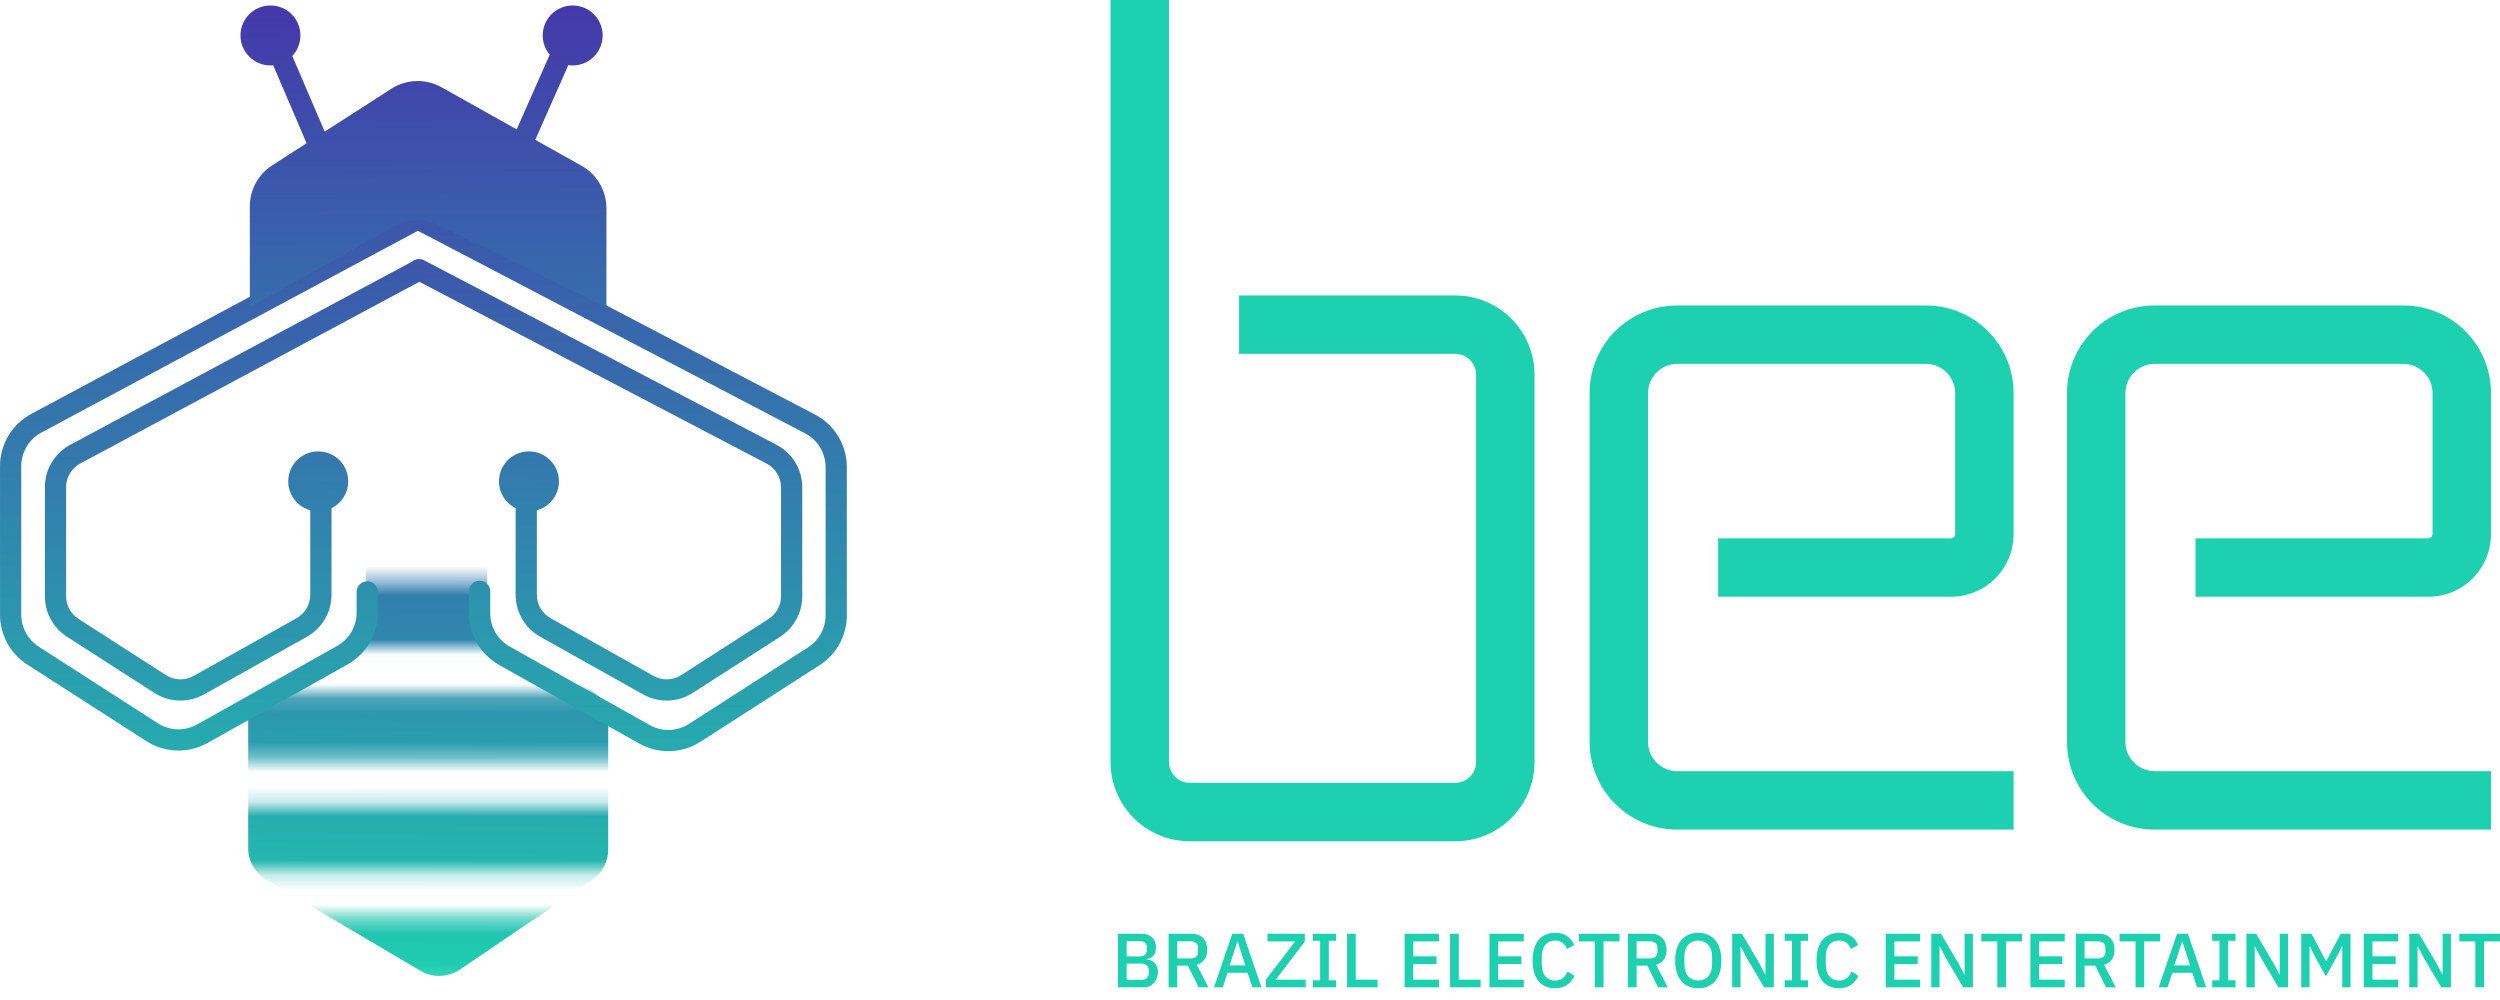 <svg width="170" height="68" viewBox="0 0 170 68" fill="none" xmlns="http://www.w3.org/2000/svg">
<path fill-rule="evenodd" clip-rule="evenodd" d="M75.517 -2.08747e-06L75.517 51.816C75.517 54.794 77.931 57.207 80.908 57.207L98.956 57.207C101.934 57.207 104.348 54.794 104.348 51.816L104.348 25.482C104.348 22.505 101.934 20.091 98.956 20.091L84.257 20.091L84.257 24.063L98.956 24.063C99.74 24.063 100.375 24.698 100.375 25.482L100.375 51.816C100.375 52.599 99.74 53.235 98.956 53.235L80.908 53.235C80.125 53.235 79.49 52.599 79.49 51.816L79.49 -2.17316e-06L75.517 -2.08747e-06Z" fill="#1DD0B0"/>
<path fill-rule="evenodd" clip-rule="evenodd" d="M169.387 56.413L146.515 56.413C143.224 56.413 140.556 53.745 140.556 50.454L140.556 26.731C140.556 23.44 143.224 20.772 146.515 20.772L163.428 20.772C166.719 20.772 169.387 23.44 169.387 26.731L169.387 36.322C169.387 38.673 167.481 40.579 165.13 40.579L149.296 40.579L149.296 36.606L165.13 36.606C165.287 36.606 165.414 36.479 165.414 36.322L165.414 26.731C165.414 25.634 164.525 24.744 163.428 24.744L146.515 24.744C145.418 24.744 144.529 25.634 144.529 26.731L144.529 50.454C144.529 51.551 145.418 52.44 146.515 52.44L169.387 52.44L169.387 56.413Z" fill="#1DD0B0"/>
<path fill-rule="evenodd" clip-rule="evenodd" d="M136.924 56.413L114.052 56.413C110.761 56.413 108.093 53.745 108.093 50.454L108.093 26.731C108.093 23.44 110.761 20.772 114.052 20.772L130.965 20.772C134.256 20.772 136.924 23.44 136.924 26.731L136.924 36.322C136.924 38.673 135.018 40.579 132.667 40.579L116.833 40.579L116.833 36.606L132.667 36.606C132.824 36.606 132.951 36.479 132.951 36.322L132.951 26.731C132.951 25.634 132.062 24.744 130.965 24.744L114.052 24.744C112.955 24.744 112.066 25.634 112.066 26.731L112.066 50.454C112.066 51.551 112.955 52.44 114.052 52.44L136.924 52.44L136.924 56.413Z" fill="#1DD0B0"/>
<path d="M76.023 63.495H77.637C77.94 63.495 78.176 63.58 78.347 63.751C78.521 63.921 78.608 64.149 78.608 64.435C78.608 64.57 78.589 64.687 78.551 64.784C78.512 64.878 78.463 64.957 78.404 65.019C78.345 65.079 78.277 65.124 78.201 65.155C78.124 65.183 78.049 65.2 77.976 65.207V65.239C78.049 65.242 78.129 65.26 78.216 65.291C78.307 65.322 78.39 65.373 78.467 65.442C78.544 65.508 78.608 65.596 78.66 65.703C78.712 65.808 78.739 65.937 78.739 66.09C78.739 66.236 78.714 66.374 78.665 66.502C78.62 66.631 78.556 66.742 78.472 66.836C78.389 66.93 78.29 67.005 78.175 67.061C78.06 67.113 77.934 67.139 77.799 67.139H76.023V63.495ZM76.613 66.633H77.626C77.779 66.633 77.9 66.593 77.987 66.513C78.074 66.433 78.117 66.318 78.117 66.168V65.991C78.117 65.841 78.074 65.726 77.987 65.646C77.9 65.566 77.779 65.526 77.626 65.526H76.613V66.633ZM76.613 65.035H77.527C77.673 65.035 77.787 64.999 77.867 64.925C77.947 64.849 77.987 64.741 77.987 64.602V64.435C77.987 64.295 77.947 64.189 77.867 64.116C77.787 64.04 77.673 64.001 77.527 64.001H76.613V65.035Z" fill="#1DD0B0"/>
<path d="M80.055 67.139H79.465V63.495H81.037C81.364 63.495 81.622 63.594 81.81 63.792C81.998 63.987 82.091 64.254 82.091 64.591C82.091 64.852 82.031 65.07 81.909 65.244C81.79 65.415 81.615 65.535 81.381 65.604L82.17 67.139H81.512L80.781 65.667H80.055V67.139ZM80.995 65.171C81.145 65.171 81.261 65.132 81.345 65.056C81.428 64.976 81.47 64.863 81.47 64.717V64.466C81.47 64.32 81.428 64.208 81.345 64.132C81.261 64.052 81.145 64.012 80.995 64.012H80.055V65.171H80.995Z" fill="#1DD0B0"/>
<path d="M85.163 67.139L84.834 66.152H83.471L83.153 67.139H82.552L83.795 63.495H84.537L85.779 67.139H85.163ZM84.166 64.038H84.14L83.612 65.646H84.688L84.166 64.038Z" fill="#1DD0B0"/>
<path d="M88.787 67.139H86.088V66.612L88.067 64.017H86.192V63.495H88.73V64.022L86.751 66.617H88.787V67.139Z" fill="#1DD0B0"/>
<path d="M89.272 67.139V66.659H89.768V63.975H89.272V63.495H90.859V63.975H90.358V66.659H90.859V67.139H89.272Z" fill="#1DD0B0"/>
<path d="M91.601 67.139V63.495H92.191V66.617H93.674V67.139H91.601Z" fill="#1DD0B0"/>
<path d="M95.512 67.139V63.495H97.846V64.017H96.102V65.03H97.684V65.552H96.102V66.617H97.846V67.139H95.512Z" fill="#1DD0B0"/>
<path d="M98.607 67.139V63.495H99.197V66.617H100.679V67.139H98.607Z" fill="#1DD0B0"/>
<path d="M101.284 67.139V63.495H103.618V64.017H101.874V65.03H103.456V65.552H101.874V66.617H103.618V67.139H101.284Z" fill="#1DD0B0"/>
<path d="M105.747 67.202C105.27 67.202 104.896 67.042 104.624 66.722C104.353 66.398 104.217 65.93 104.217 65.317C104.217 65.011 104.252 64.741 104.321 64.508C104.391 64.275 104.492 64.078 104.624 63.918C104.756 63.758 104.916 63.638 105.104 63.557C105.296 63.474 105.51 63.432 105.747 63.432C106.063 63.432 106.328 63.502 106.54 63.641C106.756 63.78 106.925 63.986 107.047 64.257L106.551 64.529C106.488 64.355 106.391 64.217 106.258 64.116C106.13 64.012 105.959 63.959 105.747 63.959C105.465 63.959 105.244 64.055 105.084 64.247C104.923 64.438 104.843 64.703 104.843 65.04V65.594C104.843 65.931 104.923 66.196 105.084 66.387C105.244 66.579 105.465 66.675 105.747 66.675C105.966 66.675 106.143 66.619 106.279 66.507C106.418 66.393 106.521 66.246 106.587 66.069L107.062 66.356C106.941 66.621 106.77 66.828 106.551 66.977C106.331 67.127 106.063 67.202 105.747 67.202Z" fill="#1DD0B0"/>
<path d="M109.04 64.017V67.139H108.45V64.017H107.364V63.495H110.126V64.017H109.04Z" fill="#1DD0B0"/>
<path d="M111.291 67.139H110.701V63.495H112.273C112.6 63.495 112.858 63.594 113.046 63.792C113.234 63.987 113.328 64.254 113.328 64.591C113.328 64.852 113.267 65.07 113.145 65.244C113.027 65.415 112.851 65.535 112.618 65.604L113.406 67.139H112.748L112.017 65.667H111.291V67.139ZM112.231 65.171C112.381 65.171 112.497 65.132 112.581 65.056C112.665 64.976 112.706 64.863 112.706 64.717V64.466C112.706 64.32 112.665 64.208 112.581 64.132C112.497 64.052 112.381 64.012 112.231 64.012H111.291V65.171H112.231Z" fill="#1DD0B0"/>
<path d="M115.481 67.202C115.245 67.202 115.029 67.162 114.834 67.082C114.643 66.998 114.477 66.878 114.338 66.722C114.202 66.561 114.096 66.365 114.02 66.132C113.946 65.895 113.91 65.623 113.91 65.317C113.91 65.011 113.946 64.741 114.02 64.508C114.096 64.271 114.202 64.074 114.338 63.918C114.477 63.758 114.643 63.638 114.834 63.557C115.029 63.474 115.245 63.432 115.481 63.432C115.718 63.432 115.932 63.474 116.124 63.557C116.319 63.638 116.484 63.758 116.62 63.918C116.759 64.074 116.865 64.271 116.938 64.508C117.015 64.741 117.053 65.011 117.053 65.317C117.053 65.623 117.015 65.895 116.938 66.132C116.865 66.365 116.759 66.561 116.62 66.722C116.484 66.878 116.319 66.998 116.124 67.082C115.932 67.162 115.718 67.202 115.481 67.202ZM115.481 66.675C115.621 66.675 115.748 66.65 115.863 66.602C115.981 66.553 116.08 66.483 116.16 66.393C116.244 66.299 116.308 66.186 116.353 66.053C116.399 65.921 116.421 65.771 116.421 65.604V65.03C116.421 64.863 116.399 64.713 116.353 64.581C116.308 64.448 116.244 64.337 116.16 64.247C116.08 64.153 115.981 64.081 115.863 64.033C115.748 63.984 115.621 63.959 115.481 63.959C115.339 63.959 115.21 63.984 115.095 64.033C114.98 64.081 114.881 64.153 114.797 64.247C114.717 64.337 114.655 64.448 114.61 64.581C114.564 64.713 114.542 64.863 114.542 65.03V65.604C114.542 65.771 114.564 65.921 114.61 66.053C114.655 66.186 114.717 66.299 114.797 66.393C114.881 66.483 114.98 66.553 115.095 66.602C115.21 66.65 115.339 66.675 115.481 66.675Z" fill="#1DD0B0"/>
<path d="M118.77 65.124L118.368 64.351H118.353V67.139H117.789V63.495H118.447L119.637 65.51L120.039 66.283H120.055V63.495H120.619V67.139H119.961L118.77 65.124Z" fill="#1DD0B0"/>
<path d="M121.36 67.139V66.659H121.856V63.975H121.36V63.495H122.947V63.975H122.446V66.659H122.947V67.139H121.36Z" fill="#1DD0B0"/>
<path d="M125.056 67.202C124.579 67.202 124.205 67.042 123.934 66.722C123.662 66.398 123.526 65.93 123.526 65.317C123.526 65.011 123.561 64.741 123.631 64.508C123.701 64.275 123.801 64.078 123.934 63.918C124.066 63.758 124.226 63.638 124.414 63.557C124.606 63.474 124.82 63.432 125.056 63.432C125.373 63.432 125.638 63.502 125.85 63.641C126.066 63.78 126.235 63.986 126.356 64.257L125.86 64.529C125.798 64.355 125.7 64.217 125.568 64.116C125.439 64.012 125.269 63.959 125.056 63.959C124.774 63.959 124.553 64.055 124.393 64.247C124.233 64.438 124.153 64.703 124.153 65.04V65.594C124.153 65.931 124.233 66.196 124.393 66.387C124.553 66.579 124.774 66.675 125.056 66.675C125.276 66.675 125.453 66.619 125.589 66.507C125.728 66.393 125.831 66.246 125.897 66.069L126.372 66.356C126.25 66.621 126.08 66.828 125.86 66.977C125.641 67.127 125.373 67.202 125.056 67.202Z" fill="#1DD0B0"/>
<path d="M128.231 67.139V63.495H130.565V64.017H128.821V65.03H130.404V65.552H128.821V66.617H130.565V67.139H128.231Z" fill="#1DD0B0"/>
<path d="M132.308 65.124L131.906 64.351H131.89V67.139H131.327V63.495H131.984L133.175 65.51L133.577 66.283H133.593V63.495H134.156V67.139H133.499L132.308 65.124Z" fill="#1DD0B0"/>
<path d="M136.406 64.017V67.139H135.816V64.017H134.73V63.495H137.492V64.017H136.406Z" fill="#1DD0B0"/>
<path d="M138.067 67.139V63.495H140.401V64.017H138.657V65.03H140.239V65.552H138.657V66.617H140.401V67.139H138.067Z" fill="#1DD0B0"/>
<path d="M141.752 67.139H141.162V63.495H142.734C143.061 63.495 143.319 63.594 143.507 63.792C143.695 63.987 143.789 64.254 143.789 64.591C143.789 64.852 143.728 65.07 143.606 65.244C143.488 65.415 143.312 65.535 143.079 65.604L143.867 67.139H143.209L142.478 65.667H141.752V67.139ZM142.692 65.171C142.842 65.171 142.959 65.132 143.042 65.056C143.126 64.976 143.167 64.863 143.167 64.717V64.466C143.167 64.32 143.126 64.208 143.042 64.132C142.959 64.052 142.842 64.012 142.692 64.012H141.752V65.171H142.692Z" fill="#1DD0B0"/>
<path d="M145.809 64.017V67.139H145.219V64.017H144.133V63.495H146.895V64.017H145.809Z" fill="#1DD0B0"/>
<path d="M149.405 67.139L149.076 66.152H147.713L147.394 67.139H146.794L148.037 63.495H148.778L150.021 67.139H149.405ZM148.407 64.038H148.381L147.854 65.646H148.929L148.407 64.038Z" fill="#1DD0B0"/>
<path d="M150.429 67.139V66.659H150.925V63.975H150.429V63.495H152.016V63.975H151.515V66.659H152.016V67.139H150.429Z" fill="#1DD0B0"/>
<path d="M153.739 65.124L153.337 64.351H153.321V67.139H152.757V63.495H153.415L154.606 65.51L155.008 66.283H155.023V63.495H155.587V67.139H154.929L153.739 65.124Z" fill="#1DD0B0"/>
<path d="M159.273 64.351H159.247L158.96 64.941L158.161 66.398L157.362 64.941L157.075 64.351H157.049V67.139H156.485V63.495H157.184L158.161 65.348H158.192L159.168 63.495H159.837V67.139H159.273V64.351Z" fill="#1DD0B0"/>
<path d="M160.737 67.139V63.495H163.071V64.017H161.327V65.03H162.909V65.552H161.327V66.617H163.071V67.139H160.737Z" fill="#1DD0B0"/>
<path d="M164.814 65.124L164.412 64.351H164.396V67.139H163.832V63.495H164.49L165.681 65.51L166.083 66.283H166.098V63.495H166.662V67.139H166.004L164.814 65.124Z" fill="#1DD0B0"/>
<path d="M168.912 64.017V67.139H168.322V64.017H167.236V63.495H169.998V64.017H168.912Z" fill="#1DD0B0"/>
<mask id="mask0_1_1082" style="mask-type:alpha" maskUnits="userSpaceOnUse" x="16" y="39" width="27" height="28">
<path fill-rule="evenodd" clip-rule="evenodd" d="M42.172 66.873V62.36H16.019V66.873L42.172 66.873ZM40.457 65.158V65.158L17.734 65.158V64.075H17.734V65.158L40.457 65.158Z" fill="url(#paint0_linear_1_1082)"/>
<path fill-rule="evenodd" clip-rule="evenodd" d="M42.172 59.273V54.759H16.019V59.273L42.172 59.273ZM40.457 57.558V57.558L17.734 57.558V56.474H17.734V57.558L40.457 57.558Z" fill="url(#paint1_linear_1_1082)"/>
<path fill-rule="evenodd" clip-rule="evenodd" d="M42.172 51.672V47.159H16.019V51.672L42.172 51.672ZM40.457 49.957V49.957L17.734 49.957V48.874H17.734V49.957L40.457 49.957Z" fill="url(#paint2_linear_1_1082)"/>
<path fill-rule="evenodd" clip-rule="evenodd" d="M42.172 44.041V39.527H16.019V44.041L42.172 44.041ZM40.457 42.326V42.326L17.734 42.326V41.242H17.734V42.326L40.457 42.326Z" fill="url(#paint3_linear_1_1082)"/>
</mask>
<g mask="url(#mask0_1_1082)">
<path d="M41.358 57.765V49.06C41.358 48.114 40.824 47.249 39.979 46.825L34.505 44.078C33.66 43.654 33.126 42.789 33.126 41.843V26.465C33.126 25.084 32.006 23.964 30.625 23.964H27.395C26.014 23.964 24.894 25.084 24.894 26.465V41.976C24.894 42.476 24.745 42.964 24.465 43.377L24.325 43.584C24.053 43.986 23.67 44.3 23.223 44.489L18.409 46.512C17.481 46.902 16.877 47.81 16.877 48.817V57.664C16.877 58.549 17.344 59.367 18.105 59.817L28.589 66.015C29.422 66.508 30.464 66.475 31.265 65.933L40.26 59.835C40.947 59.37 41.358 58.594 41.358 57.765Z" fill="url(#paint4_linear_1_1082)"/>
</g>
<path fill-rule="evenodd" clip-rule="evenodd" d="M28.417 15.693L2.811 29.417C1.97 29.868 1.445 30.746 1.445 31.7V41.796C1.445 42.677 1.893 43.498 2.634 43.975L10.735 49.182C11.541 49.7 12.567 49.731 13.402 49.263L22.926 43.923C23.743 43.465 24.25 42.601 24.25 41.664V40.249C24.25 39.851 24.573 39.528 24.971 39.528C25.37 39.528 25.693 39.851 25.693 40.249V41.664C25.693 43.123 24.905 44.469 23.632 45.183L14.108 50.522C12.807 51.252 11.209 51.204 9.954 50.397L1.853 45.19C0.699 44.447 0.001 43.169 0.001 41.796V31.7C0.001 30.213 0.819 28.847 2.129 28.145L28.113 14.218C28.405 14.061 28.758 14.126 28.976 14.356L55.421 28.191C56.751 28.887 57.585 30.264 57.585 31.765V41.838C57.585 43.211 56.887 44.49 55.733 45.232L47.632 50.439C46.377 51.246 44.779 51.294 43.477 50.565L33.954 45.225C32.681 44.512 31.893 43.166 31.893 41.706V40.207C31.893 39.808 32.216 39.485 32.614 39.485C33.013 39.485 33.337 39.808 33.337 40.207V41.706C33.337 42.644 33.843 43.508 34.66 43.966L44.184 49.305C45.019 49.774 46.045 49.743 46.851 49.225L54.952 44.017C55.693 43.541 56.141 42.72 56.141 41.838V31.765C56.141 30.801 55.606 29.917 54.752 29.47L28.417 15.693Z" fill="url(#paint5_linear_1_1082)"/>
<path fill-rule="evenodd" clip-rule="evenodd" d="M5.459 31.517L28.516 19.161L52.131 31.526C52.733 31.841 53.11 32.464 53.11 33.143V40.546C53.11 41.167 52.794 41.746 52.272 42.082L46.322 45.906C45.754 46.271 45.031 46.293 44.442 45.963L37.439 42.037C36.863 41.714 36.506 41.105 36.506 40.444V34.7C37.372 34.464 38.008 33.673 38.008 32.733C38.008 31.607 37.095 30.694 35.969 30.694C34.844 30.694 33.931 31.607 33.931 32.733C33.931 33.533 34.392 34.225 35.062 34.559V40.444C35.062 41.627 35.701 42.718 36.733 43.297L43.736 47.222C44.791 47.814 46.086 47.775 47.103 47.121L53.052 43.296C53.988 42.695 54.554 41.658 54.554 40.546V33.143C54.554 31.927 53.879 30.811 52.801 30.246L28.833 17.697C28.569 17.559 28.259 17.6 28.042 17.777L4.777 30.244C3.715 30.814 3.052 31.921 3.052 33.127V40.546C3.052 41.658 3.617 42.695 4.553 43.296L10.502 47.121C11.52 47.775 12.815 47.814 13.87 47.222L20.872 43.297C21.904 42.718 22.543 41.627 22.543 40.444V34.561C23.216 34.228 23.678 33.534 23.678 32.733C23.678 31.607 22.766 30.694 21.64 30.694C20.514 30.694 19.602 31.607 19.602 32.733C19.602 33.671 20.236 34.462 21.099 34.699V40.444C21.099 41.105 20.742 41.714 20.166 42.037L13.164 45.963C12.575 46.293 11.851 46.272 11.283 45.906L5.334 42.082C4.811 41.746 4.495 41.167 4.495 40.546V33.127C4.495 32.453 4.866 31.835 5.459 31.517Z" fill="url(#paint6_linear_1_1082)"/>
<path fill-rule="evenodd" clip-rule="evenodd" d="M18.578 4.441C18.516 4.447 18.453 4.45 18.39 4.45C17.264 4.45 16.352 3.537 16.352 2.411C16.352 1.285 17.264 0.373 18.39 0.373C19.516 0.373 20.428 1.285 20.428 2.411C20.428 2.951 20.219 3.441 19.876 3.806L22.08 8.948L26.61 6.036C27.64 5.374 28.953 5.334 30.021 5.933L35.132 8.798L37.38 3.721C37.083 3.367 36.904 2.91 36.904 2.411C36.904 1.285 37.816 0.373 38.942 0.373C40.068 0.373 40.98 1.285 40.98 2.411C40.98 3.537 40.068 4.45 38.942 4.45C38.842 4.45 38.743 4.442 38.646 4.428L36.397 9.508L39.544 11.272C40.59 11.858 41.237 12.963 41.237 14.162L41.237 20.885L29.844 15.319C28.867 14.842 27.719 14.874 26.771 15.405L16.988 20.885L16.988 14.03C16.988 12.903 17.561 11.853 18.509 11.243L20.848 9.74L18.578 4.441Z" fill="url(#paint7_linear_1_1082)"/>
<defs>
<linearGradient id="paint0_linear_1_1082" x1="40.457" y1="64.617" x2="17.734" y2="64.617" gradientUnits="userSpaceOnUse">
<stop stop-color="#7B6CFB"/>
<stop offset="1" stop-color="#28F8FC"/>
</linearGradient>
<linearGradient id="paint1_linear_1_1082" x1="40.457" y1="57.016" x2="17.734" y2="57.016" gradientUnits="userSpaceOnUse">
<stop stop-color="#7B6CFB"/>
<stop offset="1" stop-color="#28F8FC"/>
</linearGradient>
<linearGradient id="paint2_linear_1_1082" x1="40.457" y1="49.415" x2="17.734" y2="49.415" gradientUnits="userSpaceOnUse">
<stop stop-color="#7B6CFB"/>
<stop offset="1" stop-color="#28F8FC"/>
</linearGradient>
<linearGradient id="paint3_linear_1_1082" x1="40.457" y1="41.784" x2="17.734" y2="41.784" gradientUnits="userSpaceOnUse">
<stop stop-color="#7B6CFB"/>
<stop offset="1" stop-color="#28F8FC"/>
</linearGradient>
<linearGradient id="paint4_linear_1_1082" x1="27.457" y1="18.251" x2="26.937" y2="66.786" gradientUnits="userSpaceOnUse">
<stop stop-color="#4438AA"/>
<stop offset="1" stop-color="#1DD0B0"/>
</linearGradient>
<linearGradient id="paint5_linear_1_1082" x1="33.706" y1="2.071" x2="33.493" y2="67.046" gradientUnits="userSpaceOnUse">
<stop stop-color="#4438AA"/>
<stop offset="1" stop-color="#1DD0B0"/>
</linearGradient>
<linearGradient id="paint6_linear_1_1082" x1="32.295" y1="5.214" x2="32.013" y2="66.705" gradientUnits="userSpaceOnUse">
<stop stop-color="#4438AA"/>
<stop offset="1" stop-color="#1DD0B0"/>
</linearGradient>
<linearGradient id="paint7_linear_1_1082" x1="30.482" y1="0.373" x2="30.918" y2="67.557" gradientUnits="userSpaceOnUse">
<stop stop-color="#4438AA"/>
<stop offset="0.865" stop-color="#1DD0B0"/>
</linearGradient>
</defs>
</svg>

